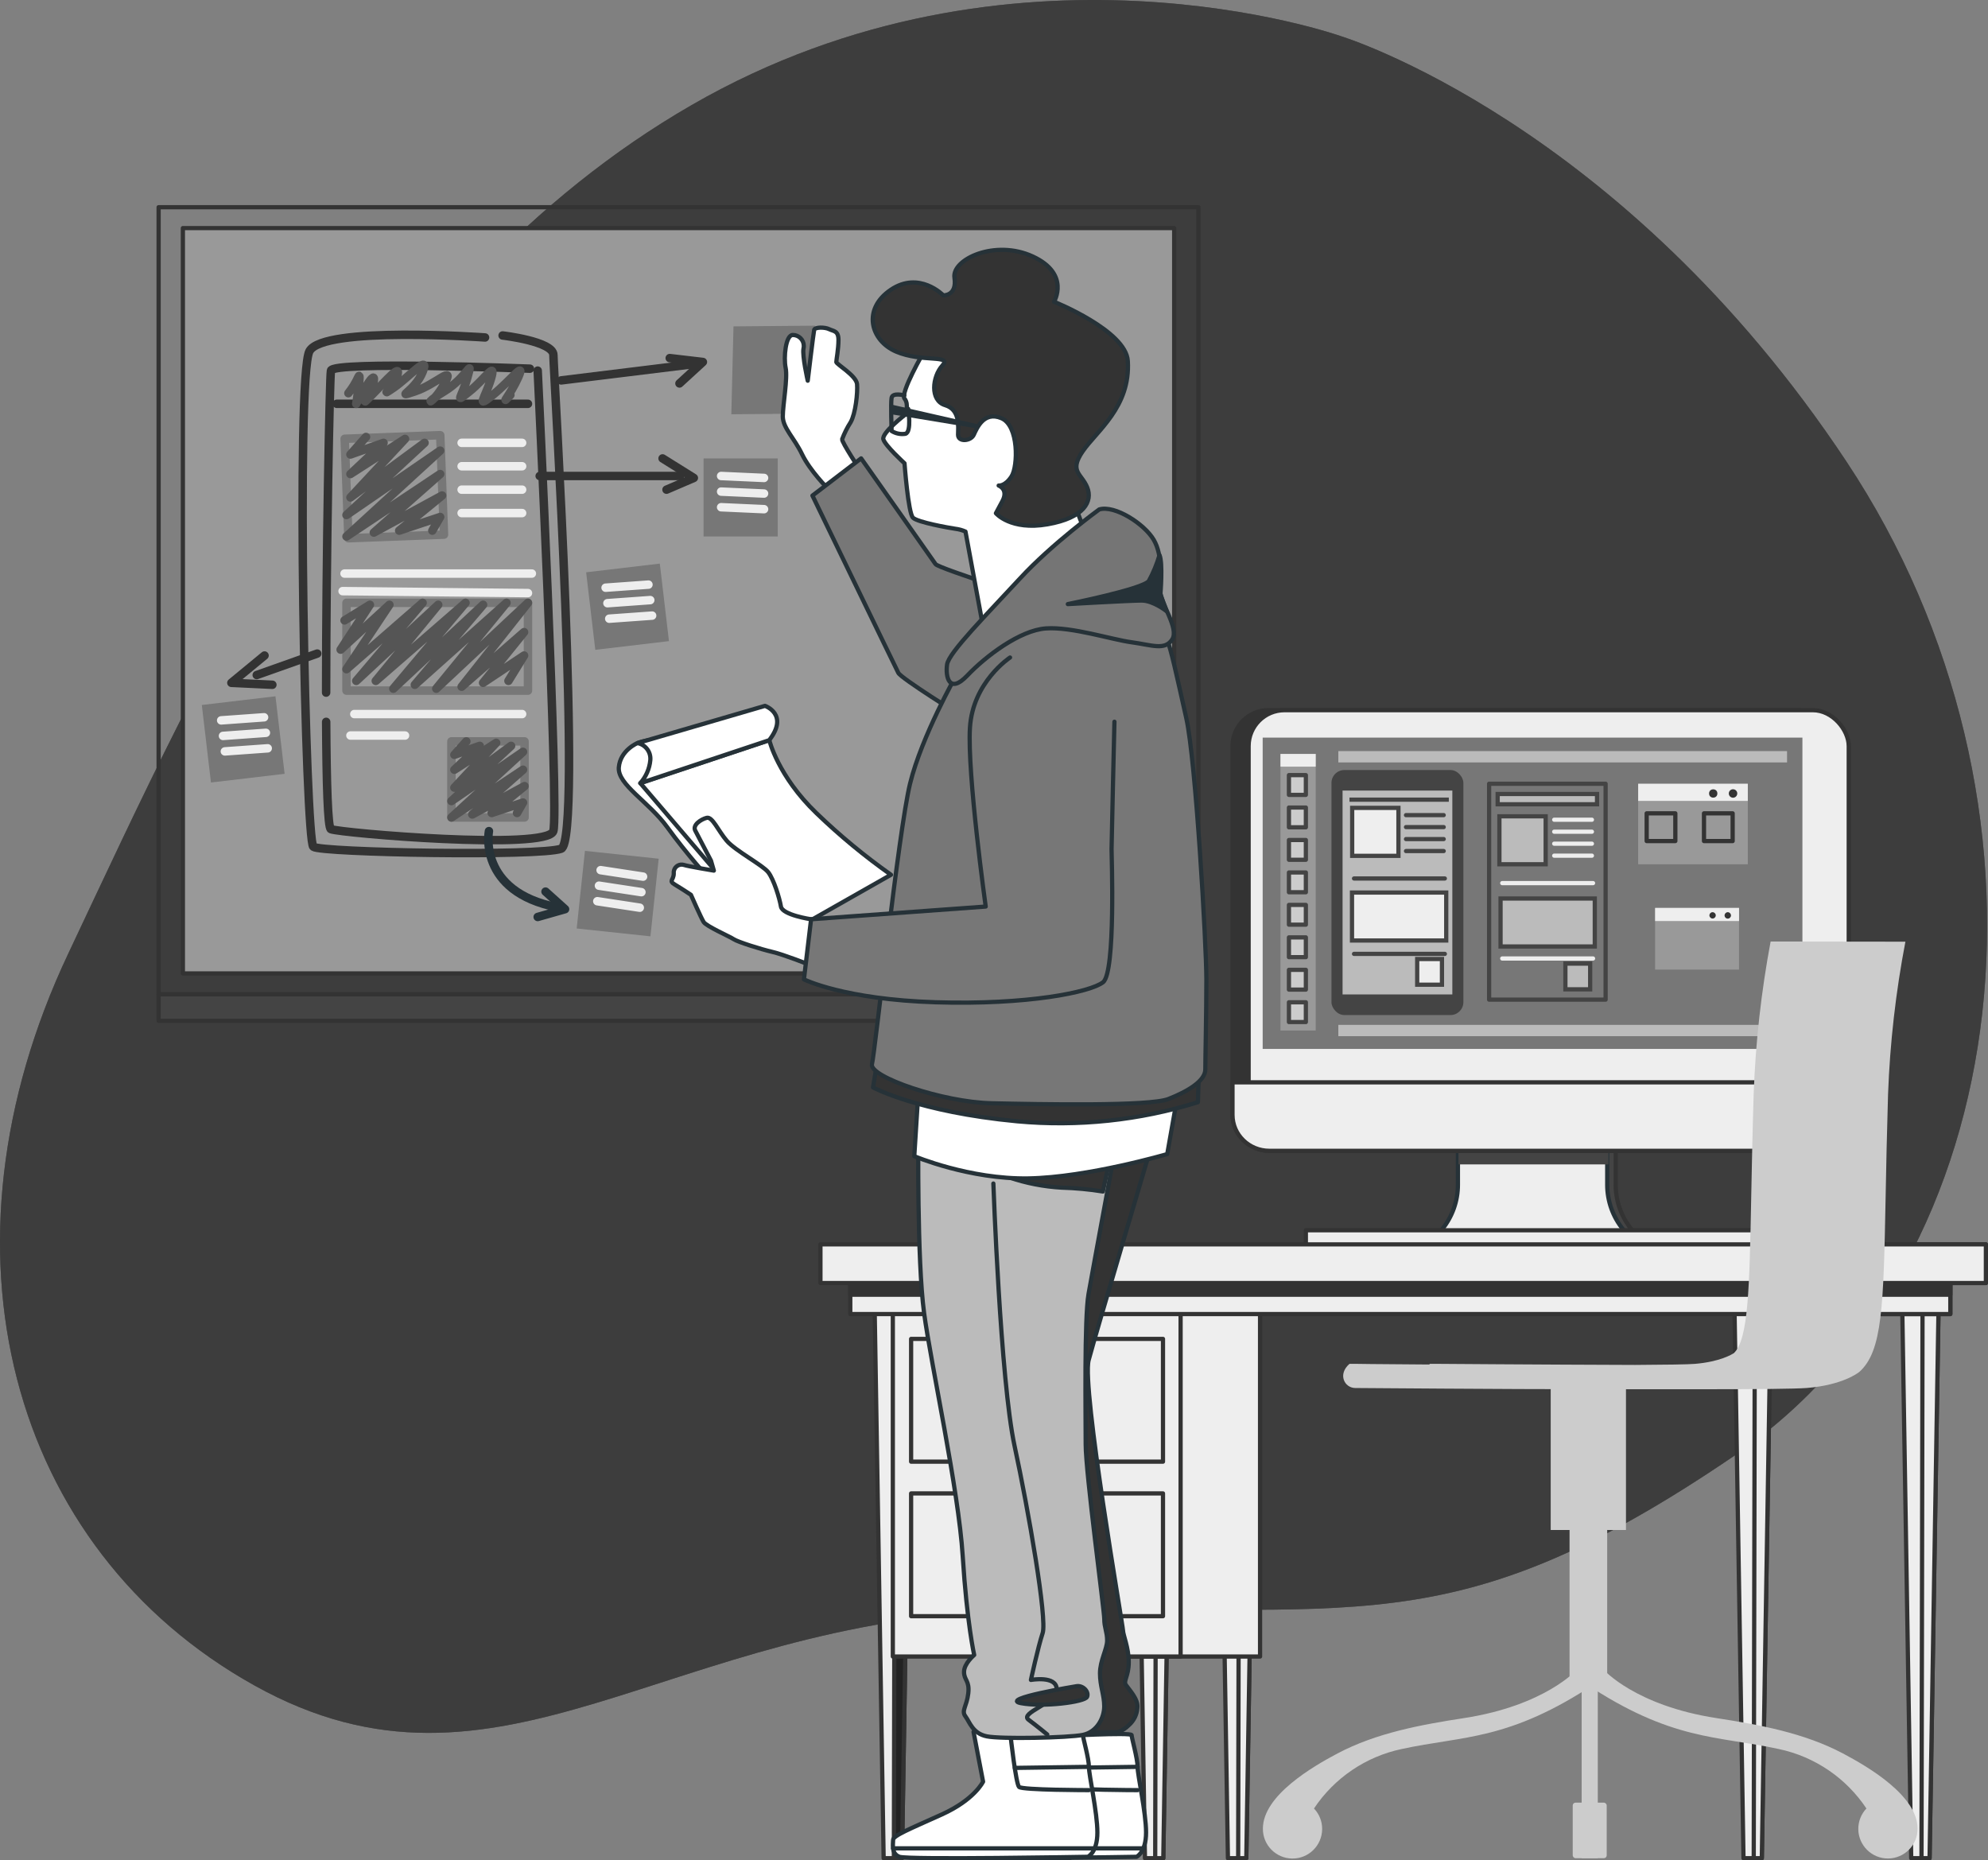 <?xml version="1.0" encoding="UTF-8"?><svg id="Layer_1" xmlns="http://www.w3.org/2000/svg" viewBox="0 0 469.62 439.45"><rect x="0" y="0" width="469.62" height="439.45" fill="#808080" stroke="none"/><defs><style>.cls-1,.cls-2,.cls-3,.cls-4,.cls-5{stroke:#444;}.cls-1,.cls-6,.cls-7,.cls-8,.cls-9{fill:#eee;}.cls-1,.cls-6,.cls-3,.cls-4{stroke-miterlimit:10;}.cls-10,.cls-2,.cls-11,.cls-12,.cls-13,.cls-7,.cls-14,.cls-15,.cls-16,.cls-17,.cls-18,.cls-19,.cls-20,.cls-5,.cls-21,.cls-22,.cls-23,.cls-24,.cls-25,.cls-8,.cls-26,.cls-27{stroke-linecap:round;stroke-linejoin:round;}.cls-10,.cls-6,.cls-17,.cls-18,.cls-21,.cls-23,.cls-8,.cls-26{stroke:#333;}.cls-10,.cls-28{fill:#999;}.cls-2,.cls-13,.cls-14,.cls-17,.cls-19,.cls-20,.cls-23,.cls-25,.cls-27{fill:none;}.cls-11{fill:#757575;}.cls-11,.cls-12,.cls-7,.cls-15,.cls-16,.cls-19,.cls-20,.cls-22,.cls-24{stroke:#263238;}.cls-29,.cls-24{fill:#777;}.cls-30,.cls-31{fill:#3e3e3e;}.cls-12,.cls-4,.cls-32{fill:#bbb;}.cls-13,.cls-14{stroke:#eee;}.cls-13,.cls-19,.cls-23,.cls-25,.cls-27{stroke-width:2px;}.cls-33,.cls-16,.cls-26{fill:#333;}.cls-31{isolation:isolate;opacity:.7;}.cls-34,.cls-18{fill:#444;}.cls-15{fill:#fff;}.cls-3,.cls-22{fill:#263238;}.cls-5,.cls-35{fill:#ccc;}.cls-21{fill:#222;}.cls-25{stroke:#555;}.cls-27{stroke:#777;}</style></defs><g id="freepik--background-simple--inject-38"><path class="cls-30" d="M316.73,8.53s-77.4-27.52-153.37,16.3C87.39,68.65,49.03,155.62,16.11,225.29c-32.92,69.67-14,140.55,44,172.86,58,32.31,97.43-15.32,178.79-17.64s103.27,9.31,170.83-36.65,79.71-154.51,26.46-234.82S316.73,8.53,316.73,8.53Z"/><path class="cls-31" d="M316.73,8.53s-77.4-27.52-153.37,16.3C87.39,68.65,49.03,155.62,16.11,225.29c-32.92,69.67-14,140.55,44,172.86,58,32.31,97.43-15.32,178.79-17.64s103.27,9.31,170.83-36.65,79.71-154.51,26.46-234.82S316.73,8.53,316.73,8.53Z"/></g><g id="freepik--Board--inject-38"><rect class="cls-17" x="37.47" y="48.95" width="245.64" height="185.92"/><rect class="cls-10" x="43.2" y="53.88" width="234.17" height="176.07"/><path class="cls-23" d="M114.58,79.72s-38.26-2.77-41.48,3.23-.93,115.7,.92,117.08,53.47,2.3,58.54,.46-1.83-113.4-1.83-116.63-12-4.61-12-4.61"/><path class="cls-23" d="M77.05,170.52c.08,14.46,.39,25.06,1.12,25.35,2.3,.92,51.16,5.07,52.54,.46s-3.69-108.78-3.69-108.78"/><path class="cls-23" d="M125.18,87.09s-46.55-1.84-47,.46c-.3,1.47-1.15,44.66-1.14,76.06"/><line class="cls-23" x1="79.55" y1="95.39" x2="124.72" y2="95.39"/><path class="cls-25" d="M120.57,93.3c-2.76,2.92,0,0,1.85-4.17s-1.85,.83-6,4.17-1.84,.84-.46-3.75-1.38,0-5.07,2.92-1.84,1.67-.46-3.34,0,0-5.53,3.34-2.77,3.33,0-1.67-1.84,0-6.91,1.67,0,0,1.84-4.59-3.23,1.25-6.91,3.75,0,0,.92-2.92-2.31,.84-6,4.59,0,0,.46-3.34-4.15,5.43-4.15,5.43c0,0,1.38-8.35,.46-6.26-.61,1.34-1.39,2.6-2.31,3.75"/><rect class="cls-27" x="81.85" y="103.22" width="22.59" height="23.51" transform="translate(-4.26 3.59) rotate(-2.16)"/><polyline class="cls-25" points="86.46 103.22 82.78 107.37 90.61 104.61 82.78 111.98 95.68 103.68 82.78 117.51 100.29 104.61 81.85 121.66 103.98 106.45 81.85 126.73 103.98 111.98 88.31 125.81 104.44 117.05 94.3 125.35 103.98 122.12 102.13 125.35"/><rect class="cls-27" x="106.64" y="175.13" width="17.27" height="17.98"/><polyline class="cls-25" points="110.16 175.13 107.34 178.3 113.33 176.19 107.34 181.83 117.21 175.48 107.34 186.06 120.73 176.19 106.64 189.23 123.55 177.6 106.64 193.11 123.55 181.83 111.57 192.4 123.91 185.7 116.15 192.05 123.55 189.58 122.14 192.05"/><line class="cls-13" x1="81.39" y1="135.49" x2="125.64" y2="135.49"/><line class="cls-13" x1="80.93" y1="139.64" x2="124.72" y2="140.1"/><line class="cls-13" x1="109.05" y1="104.61" x2="123.34" y2="104.61"/><line class="cls-13" x1="109.05" y1="110.14" x2="123.34" y2="110.14"/><line class="cls-13" x1="109.05" y1="115.67" x2="123.34" y2="115.67"/><line class="cls-13" x1="109.05" y1="121.2" x2="123.34" y2="121.2"/><rect class="cls-27" x="81.85" y="142.4" width="42.87" height="20.74"/><polyline class="cls-25" points="81.39 146.55 87.38 142.86 80.47 153.46 91.99 142.86 81.85 158.08 99.83 142.4 84.16 160.84 103.52 142.86 88.77 160.84 109.97 142.4 92.92 162.68 114.12 142.86 97.99 161.76 119.65 142.4 103.06 162.68 124.72 142.4 109.05 162.22 123.8 149.32 114.12 161.3 123.8 154.85 121.9 157.93 120.11 160.84"/><line class="cls-13" x1="83.7" y1="168.68" x2="123.34" y2="168.68"/><line class="cls-13" x1="82.78" y1="173.75" x2="95.68" y2="173.75"/><line class="cls-23" x1="132.56" y1="89.86" x2="164.2" y2="85.97"/><line class="cls-23" x1="127.49" y1="112.44" x2="160.67" y2="112.44"/><line class="cls-23" x1="74.94" y1="154.39" x2="60.65" y2="159.46"/><path class="cls-19" d="M115.5,196.33s-2.76,14.29,16.13,18"/><polyline class="cls-19" points="128.87 210.62 133.48 214.77 127.02 216.61"/><polyline class="cls-23" points="156.52 108.29 163.9 112.9 157.45 115.67"/><polyline class="cls-23" points="158.21 84.59 166.04 85.51 160.51 90.58"/><polyline class="cls-23" points="62.49 154.85 54.66 161.3 64.34 161.76"/><rect class="cls-29" x="166.2" y="108.29" width="17.52" height="18.44"/><line class="cls-13" x1="170.35" y1="112.44" x2="180.49" y2="112.9"/><line class="cls-13" x1="170.35" y1="116.13" x2="180.49" y2="116.59"/><line class="cls-13" x1="170.35" y1="119.82" x2="180.49" y2="120.28"/><rect class="cls-29" x="139.48" y="134.1" width="17.52" height="18.44" transform="translate(-15.77 18.36) rotate(-6.73)"/><line class="cls-13" x1="143.06" y1="138.83" x2="153.18" y2="138.1"/><line class="cls-13" x1="143.49" y1="142.49" x2="153.61" y2="141.76"/><line class="cls-13" x1="143.92" y1="146.15" x2="154.05" y2="145.42"/><rect class="cls-29" x="48.69" y="165.44" width="17.52" height="18.44" transform="translate(-20.07 7.94) rotate(-6.73)"/><line class="cls-13" x1="52.25" y1="170.17" x2="62.38" y2="169.44"/><line class="cls-13" x1="52.68" y1="173.84" x2="62.81" y2="173.11"/><line class="cls-13" x1="53.12" y1="177.5" x2="63.24" y2="176.77"/><rect class="cls-29" x="136.69" y="202.33" width="18.44" height="17.52" transform="translate(-79.42 333.86) rotate(-83.93)"/><line class="cls-13" x1="141.88" y1="205.55" x2="151.91" y2="207.08"/><line class="cls-13" x1="141.49" y1="209.22" x2="151.52" y2="210.75"/><line class="cls-13" x1="141.1" y1="212.89" x2="151.13" y2="214.42"/><rect class="cls-18" x="37.47" y="234.87" width="245.63" height="6.28"/></g><g id="freepik--Device--inject-38"><path class="cls-18" d="M381.67,279.88v-11.72h-35.27v11.72c0,3.84-1.33,7.56-3.75,10.54l-1.54,1.91h45.85l-1.54-1.91c-2.42-2.98-3.75-6.7-3.75-10.54Z"/><path class="cls-7" d="M379.67,279.88v-11.72h-35.27v11.72c0,3.84-1.33,7.56-3.75,10.54l-1.54,1.91h45.85l-1.54-1.91c-2.42-2.98-3.75-6.7-3.75-10.54Z"/><rect class="cls-34" x="344.54" y="271.47" width="35.41" height="3.59"/><rect class="cls-26" x="291.15" y="167.76" width="141.76" height="104.09" rx="8.48" ry="8.48"/><rect class="cls-8" x="294.96" y="167.76" width="141.76" height="104.09" rx="8.48" ry="8.48"/><path class="cls-6" d="M291.15,255.67h145.57v7.7c0,4.68-3.9,8.48-8.71,8.48h-128.15c-4.81,0-8.71-3.8-8.71-8.48h0v-7.7h-.01Z"/><rect class="cls-29" x="298.28" y="174.24" width="127.5" height="73.54"/><rect class="cls-34" x="314.53" y="181.9" width="31.16" height="57.88" rx="3.04" ry="3.04"/><rect class="cls-32" x="317.15" y="186.75" width="25.93" height="48.16"/><rect class="cls-4" x="353.79" y="187.56" width="23.47" height="2.43"/><rect class="cls-4" x="354.2" y="192.83" width="10.93" height="11.33"/><rect class="cls-1" x="319.42" y="190.84" width="10.93" height="11.33"/><rect class="cls-4" x="369.79" y="227.63" width="5.85" height="6.07"/><rect class="cls-4" x="354.47" y="212.25" width="22.26" height="11.33"/><line class="cls-14" x1="367.15" y1="193.64" x2="376.05" y2="193.64"/><line class="cls-14" x1="367.15" y1="196.47" x2="376.05" y2="196.47"/><line class="cls-14" x1="367.15" y1="199.3" x2="376.05" y2="199.3"/><line class="cls-14" x1="367.15" y1="202.13" x2="376.05" y2="202.13"/><line class="cls-14" x1="354.87" y1="208.61" x2="376.32" y2="208.61"/><line class="cls-14" x1="354.87" y1="226.42" x2="376.32" y2="226.42"/><rect class="cls-2" x="351.77" y="185.14" width="27.52" height="51"/><rect class="cls-28" x="386.98" y="185.14" width="25.9" height="19.02"/><rect class="cls-9" x="386.98" y="185.14" width="25.9" height="4.05"/><rect class="cls-17" x="388.99" y="192.13" width="6.77" height="6.55"/><rect class="cls-17" x="402.53" y="192.13" width="6.77" height="6.55"/><path class="cls-33" d="M410.39,187.44c0,.55-.45,1-1,1s-1-.45-1-1,.45-1,1-1,1,.45,1,1Z"/><circle class="cls-33" cx="404.71" cy="187.44" r=".98"/><rect class="cls-28" x="390.98" y="214.47" width="19.83" height="14.57"/><rect class="cls-9" x="390.98" y="214.47" width="19.83" height="3.1"/><path class="cls-33" d="M408.91,216.23c0,.42-.33,.76-.75,.77s-.76-.33-.77-.75c0-.42,.33-.76,.75-.77,0,0,0,0,0,0,.42,0,.75,.33,.76,.75Z"/><path class="cls-33" d="M405.31,216.23c0,.41-.34,.75-.75,.75s-.75-.34-.75-.75,.34-.75,.75-.75,.75,.34,.75,.75Z"/><rect class="cls-28" x="302.48" y="178.1" width="8.33" height="65.33"/><rect class="cls-9" x="302.48" y="178.1" width="8.33" height="3"/><rect class="cls-5" x="304.48" y="183.1" width="4" height="4.67"/><rect class="cls-5" x="304.48" y="190.76" width="4" height="4.67"/><rect class="cls-5" x="304.48" y="198.43" width="4" height="4.67"/><rect class="cls-5" x="304.48" y="206.1" width="4" height="4.67"/><rect class="cls-5" x="304.48" y="213.76" width="4" height="4.67"/><rect class="cls-5" x="304.48" y="221.43" width="4" height="4.67"/><rect class="cls-5" x="304.48" y="229.1" width="4" height="4.67"/><rect class="cls-5" x="304.48" y="236.76" width="4" height="4.67"/><rect class="cls-32" x="316.15" y="177.43" width="106" height="2.67"/><rect class="cls-32" x="316.15" y="242.1" width="106" height="2.67"/><rect class="cls-22" x="339.11" y="292.33" width="45.86" height="2.09"/><rect class="cls-8" x="308.48" y="290.62" width="106.47" height="3.8"/><line class="cls-3" x1="342.25" y1="188.9" x2="318.78" y2="188.9"/><rect class="cls-1" x="334.78" y="226.54" width="5.85" height="6.07"/><line class="cls-2" x1="332.14" y1="192.55" x2="341.04" y2="192.55"/><line class="cls-2" x1="332.14" y1="195.38" x2="341.04" y2="195.38"/><line class="cls-2" x1="332.14" y1="198.21" x2="341.04" y2="198.21"/><line class="cls-2" x1="332.14" y1="201.04" x2="341.04" y2="201.04"/><line class="cls-2" x1="319.86" y1="207.52" x2="341.31" y2="207.52"/><line class="cls-2" x1="319.86" y1="225.33" x2="341.31" y2="225.33"/><rect class="cls-1" x="319.38" y="210.84" width="22.26" height="11.33"/></g><g id="freepik--Desk--inject-38"><polygon class="cls-8" points="213.07 438.95 208.74 438.95 206.57 306.28 215.24 306.28 213.07 438.95"/><polygon class="cls-21" points="213.07 438.95 211.16 438.95 211.42 306.28 215.24 306.28 213.07 438.95"/><polygon class="cls-8" points="274.8 438.95 270.47 438.95 268.3 306.28 276.97 306.28 274.8 438.95"/><polygon class="cls-8" points="274.8 438.95 272.89 438.95 273.15 306.28 276.97 306.28 274.8 438.95"/><polygon class="cls-21" points="252.7 438.95 248.36 438.95 246.2 306.28 254.86 306.28 252.7 438.95"/><polygon class="cls-26" points="252.7 438.95 250.79 438.95 251.04 306.28 254.86 306.28 252.7 438.95"/><polygon class="cls-8" points="294.41 438.95 290.07 438.95 287.91 306.28 296.57 306.28 294.41 438.95"/><polygon class="cls-8" points="294.41 438.95 292.49 438.95 292.75 306.28 296.57 306.28 294.41 438.95"/><rect class="cls-8" x="229.68" y="308.31" width="67.98" height="83"/><rect class="cls-8" x="210.91" y="308.31" width="67.98" height="83"/><polygon class="cls-8" points="416.19 438.95 411.86 438.95 409.69 306.28 418.36 306.28 416.19 438.95"/><polygon class="cls-8" points="416.19 438.95 414.28 438.95 414.54 306.28 418.36 306.28 416.19 438.95"/><polygon class="cls-8" points="455.82 438.95 451.48 438.95 449.32 306.28 457.98 306.28 455.82 438.95"/><polygon class="cls-8" points="455.82 438.95 453.91 438.95 454.16 306.28 457.98 306.28 455.82 438.95"/><rect class="cls-8" x="200.86" y="301.28" width="259.86" height="9.13"/><rect class="cls-8" x="422.36" y="301.28" width="38.36" height="9.13"/><rect class="cls-26" x="200.86" y="301.28" width="259.86" height="4.56"/><rect class="cls-8" x="193.81" y="293.95" width="275.31" height="9.13"/><rect class="cls-8" x="430.76" y="293.95" width="38.36" height="9.13"/><rect class="cls-8" x="215.23" y="316.28" width="59.5" height="29"/><rect class="cls-26" x="238.48" y="327.78" width="13" height="4.5"/><rect class="cls-8" x="215.23" y="352.78" width="59.5" height="29"/><rect class="cls-26" x="238.48" y="364.28" width="13" height="4.5"/></g><g id="freepik--Chair--inject-38"><rect class="cls-35" x="366.32" y="325.66" width="17.78" height="35.76"/><rect class="cls-35" x="370.77" y="348.72" width="8.89" height="49.52"/><path class="cls-35" d="M378.83,394.43s7.47,8.48,26.67,11.43c10.14,1.56,20.7,3.5,29.86,8.35,5.89,3.12,17.62,9.95,17.62,17.75,.03,3.87-3.08,7.02-6.94,7.06-3.87,.03-7.02-3.08-7.06-6.94-.01-1.81,.67-3.56,1.92-4.87-4.8-7.22-12.23-12.26-20.71-14.05-14.6-3.18-25.26-1.88-45.8-15.54l4.44-3.18Z"/><path class="cls-35" d="M372.48,394.43s-7.47,8.48-26.67,11.43c-10.14,1.56-20.7,3.5-29.86,8.35-5.9,3.12-17.62,9.95-17.62,17.75-.04,3.87,3.07,7.03,6.93,7.07,3.87,.04,7.03-3.07,7.07-6.93,.02-1.82-.67-3.57-1.93-4.89,4.8-7.21,12.23-12.26,20.71-14.05,14.61-3.18,25.27-1.88,45.81-15.54l-4.44-3.18Z"/><rect class="cls-35" x="371.52" y="425.83" width="8.03" height="13.12" rx=".66" ry=".66"/><rect class="cls-35" x="373.63" y="395.62" width="3.81" height="43.33"/><path class="cls-35" d="M418.27,222.41c-2.22,11.84-3.56,23.82-4,35.86-.29,9.28-.44,17.23-.58,24.24-.42,21.79-.66,33.87-4.09,37.12-.44,.3-3.28,2.05-9.22,2.55-1.66,.14-6.94,.21-14.12,.25-22.77-.07-46.7-.26-47.08-.26h-1.39c-.06,0-.11,.11-.16,.16-13.68-.08-17.2-.16-17.45-.16h-1.39c-2.87,2.49-1.16,5.69,1.34,5.71,1.87,0,34.46,.29,56.75,.29h26c11.67,0,21.34-.08,24-.3,8.25-.68,11.95-3.47,12.34-3.79,5.5-4.88,5.71-15.59,6.22-41.45,.13-7,.29-14.94,.57-24.18,.45-12.09,1.82-24.12,4.1-36l-31.84-.04Z"/></g><g id="freepik--Character--inject-38"><path class="cls-15" d="M241.48,409.12l2.25,11.75s-2,4.25-9.75,7.75-11.5,5-11.5,6-.5,3.25,1.5,4,44.5,0,44.5,0c0,0,2.25-1,2.25-5.75s-2-13.5-2-15.5-1.41-6.82-1.41-7.5-17.09,.25-17.09,.25c0,0-5-4.75-8.75-1Z"/><path class="cls-15" d="M250.23,410.12s1.25,11.25,2,12,16.5,.75,16.5,.75"/><line class="cls-20" x1="268.73" y1="417.37" x2="251.23" y2="417.62"/><line class="cls-20" x1="222.48" y1="436.62" x2="270.23" y2="436.62"/><path class="cls-16" d="M272.73,268.2s-13.86,46.66-15.56,53.09,8.12,62.89,8.12,63.9,1.35,4.06,1.35,7.44-1.35,4.39-.67,5.41,3,3.38,2.7,5.41c-.1,1.56-.82,3.02-2,4.06-.75,.78-1.67,1.36-2.7,1.69h-8.12s-2-15.22-7.44-55.45,3.39-63.23,5.08-70.67c1.15-4.8,2.85-9.45,5.07-13.86l14.17-1.02Z"/><path class="cls-15" d="M229.98,409.12l2.25,11.75s-2,4.25-9.75,7.75-11.5,5-11.5,6-.5,3.25,1.5,4,44.5,0,44.5,0c0,0,2.25-1,2.25-5.75s-2-13.5-2-15.5-1.41-6.82-1.41-7.5-17.09,.25-17.09,.25c0,0-5-4.75-8.75-1Z"/><path class="cls-15" d="M238.73,410.12s1.25,11.25,2,12,16.5,.75,16.5,.75"/><line class="cls-20" x1="257.23" y1="417.37" x2="239.73" y2="417.62"/><line class="cls-20" x1="210.98" y1="436.62" x2="258.73" y2="436.62"/><path class="cls-12" d="M216.94,268.2s-.34,29.42,1.35,41.93,8.12,41.59,9.13,57.48,2.71,23.34,2.71,23.34c0,0-2.4,2-2.4,4s1.35,2,1,5.08-1.69,4.05-.67,5.41,1.69,4.05,5.07,4.73,19.27,.34,22.65-.34,5.07-4.06,5.07-6.76-1-4.73-1-7.78,1.69-5.74,1.69-7.77-.68-3.05-.68-5.08-4.39-34.48-4.39-41.24-.34-29.76,.67-35.51,6.09-33.13,6.09-33.13l-46.29-4.36Z"/><path class="cls-16" d="M238.37,278.12c4.02,1.38,8.2,2.19,12.44,2.43,3.26,.09,6.5,.39,9.72,.91l1.82-8.5-23.98,5.16Z"/><path class="cls-20" d="M234.66,279.58s1.66,46.46,5,61.95,7.74,40.93,6.64,44.25-2.77,11.06-2.77,11.06c0,0,6.09-1.1,6.09,2.21s-8.85,5.54-6.64,7.2,4.41,3.48,4.41,3.48"/><path class="cls-16" d="M254.31,398.32s-18.36,3-13.15,4c5.21,1,15.14-.25,15.64-1.49s-1-2.76-2.49-2.51Z"/><polygon class="cls-29" points="173.27 77.1 172.76 97.86 192.34 97.69 192.51 76.93 173.27 77.1"/><path class="cls-15" d="M195.55,115.41s-4.22-4.22-6.08-8.1-4.55-6.24-4.55-8.94,1.18-9,.67-11.48,0-7.76,1.69-7.76c1.44,0,2.6,1.16,2.6,2.6,0,.2-.02,.4-.07,.6-.34,1.69,1,7.6,1,7.6,0,0,1.35-11.31,1.52-12s2.53-.68,3.55-.17,2.19,.33,2.19,2.53-.51,4.72-.51,5.23,4.73,3.21,4.9,5.23-.34,6.92-1.52,9c-.81,1.26-1.48,2.6-2,4-.17,.67,4.56,7.76,4.56,7.76l-7.95,3.9Z"/><path class="cls-24" d="M203.42,108.28l-11.5,8.79s19.61,40.57,20.29,41.88,14.87,10.15,14.87,10.15l21.3-26.38s-26.71-8.45-27.38-9.46-17.58-24.98-17.58-24.98Z"/><path class="cls-15" d="M216.98,257.37l-1,15.75s13,5.5,27,5.25,32.75-5.75,32.75-5.75l2.75-15.5s-33.75,2.75-44,1.75-17.5-1.5-17.5-1.5Z"/><path class="cls-16" d="M206.98,252.37l-.75,4.5s10.59,5.78,34,8c14.41,1.33,28.94-.2,42.75-4.5l.25-7.75c-12.45,2.97-25.2,4.48-38,4.5-12.87-.33-25.69-1.92-38.25-4.75Z"/><path class="cls-24" d="M225.98,159.37s-8.25,14.5-11,25.75-8.25,63.25-9,66.25,16.75,9,28.25,9.25,37.25,.75,41.75-1,8.75-4.25,8.75-7,.25-13,.25-21.25-2.5-51.75-4.75-61.75-3.75-17-4.5-18.25-6.25-7.25-17.5-6.5c-8.78,.65-17.31,3.21-25,7.5-2.85,1.84-5.32,4.21-7.25,7Z"/><path class="cls-15" d="M150.58,175.53s-4.06,1.69-4.4,5.75,7.11,8.11,11.5,14.2,10.14,12.47,10.14,12.47l8.8,12.17,10.48-8.79-27.05-31.38s1.35-3-.34-4.06c-2.87-1.34-6.16-1.47-9.13-.36Z"/><path class="cls-15" d="M151.26,185l30.47-10.15s2,8.46,11.15,17.25c5.49,5.29,11.37,10.15,17.59,14.54l-27.39,15.55-31.82-37.19Z"/><path class="cls-15" d="M151.26,185c1.34-1.51,2.17-3.4,2.36-5.41,.19-1.92-1.11-3.67-3-4.06l30.09-8.79s5.75,2,1,8.11l-30.45,10.15Z"/><path class="cls-15" d="M191.58,217.15s-6.76-1-7.1-3-1.69-6.42-3-8.11-7.78-5.07-9.81-7.44-3.38-5.75-4.73-5.41-3.38,1.69-2.71,3,3.72,7.11,3.72,7.11l.68,2.36s-6.09-1-7.1-1.35c-.99-.28-2.03,.29-2.31,1.29-.07,.23-.09,.47-.06,.71,0,1.69-1.35,1.69,.34,2.7s3.72,2.37,3.72,2.37c0,0,2.37,5.41,3,6.42s6.09,3.39,7.1,4.06,6.43,2.37,9.13,3,8.79,3.05,8.79,3.05l1.69-7.78-1.35-2.98Z"/><path class="cls-24" d="M263.26,170.49s-.68,28.74-.68,30.09,1,29.08-2,31.44-17.92,5.41-39.56,4.74-31.11-5.41-31.11-5.41l1.69-14.2,41.25-3s-4.39-31.44-3.72-42.26,9.47-16.57,9.47-16.57"/><path class="cls-15" d="M218.26,83.07s-5.67,9.81-4.58,11.11,.22,3.71,.22,3.71c0,0-5.67,4.36-5.23,5.88s5,5.67,5,5.67c0,0,.87,11.77,2,12.86s8.5,2.39,10,2.61c.83,.1,1.64,.32,2.4,.66l4.35,23.53,24.41-22-3.92-10.46s-2.18-14-2-20.48-11.12-14.39-17.87-16.35-14.78,3.26-14.78,3.26Z"/><path class="cls-16" d="M222.83,69.77s-5.66-5.88-12.42-1.3-4.79,12,1.31,14.6,13.29,.65,10.9,3.27-3,8.28,.65,9.37,3.05,5.23,3.05,7,3,1.53,3.71,0,2.39-5.66,6.53-3.92,3.93,11.33,2.4,13.73-3.05,2.18-3.05,2.18c0,0,2.4,.87,.87,3.7l-1.52,2.84s3.48,4.14,12.2,2.61,10.68-5.45,9.37-8.71-4.36-3.71-1.09-8.5,11.34-10.47,10.68-21.36c-.43-7.19-17.43-14-17.43-14,0,0,3.92-6.54-5-10.68s-19.17,.66-18.52,5-2.64,4.17-2.64,4.17Z"/><path class="cls-20" d="M213.62,93.4s-2.77-.74-3,.57,0,7.84,0,7.84c.98,.61,2.14,.84,3.27,.66,1.53-.44,.65-5.89,.65-5.89"/><polyline class="cls-22" points="230.9 100.72 210.83 97.4 210.85 96.14 230.9 100.72"/><path class="cls-11" d="M259.67,120.34s-11.12,8.06-18.75,16.34-16.78,17.44-17.19,20.27,.43,7.19,4.79,2.61,12.42-10.67,18.53-11.11,15.47,2.62,20.26,3.27,7.85,2,9.59-.65-2.83-8.5-2.83-11.56,.65-8.28-1.53-12-9.17-8.26-12.87-7.17Z"/><path class="cls-22" d="M273.91,131.13c-.62,2.12-1.46,4.16-2.52,6.1-1.27,1.89-19.14,5.47-19.14,5.47,0,0,14.72-.84,17.45-.84s5.89,2.52,5.89,2.52l-1.47-4s.61-7.35-.21-9.25Z"/></g></svg>